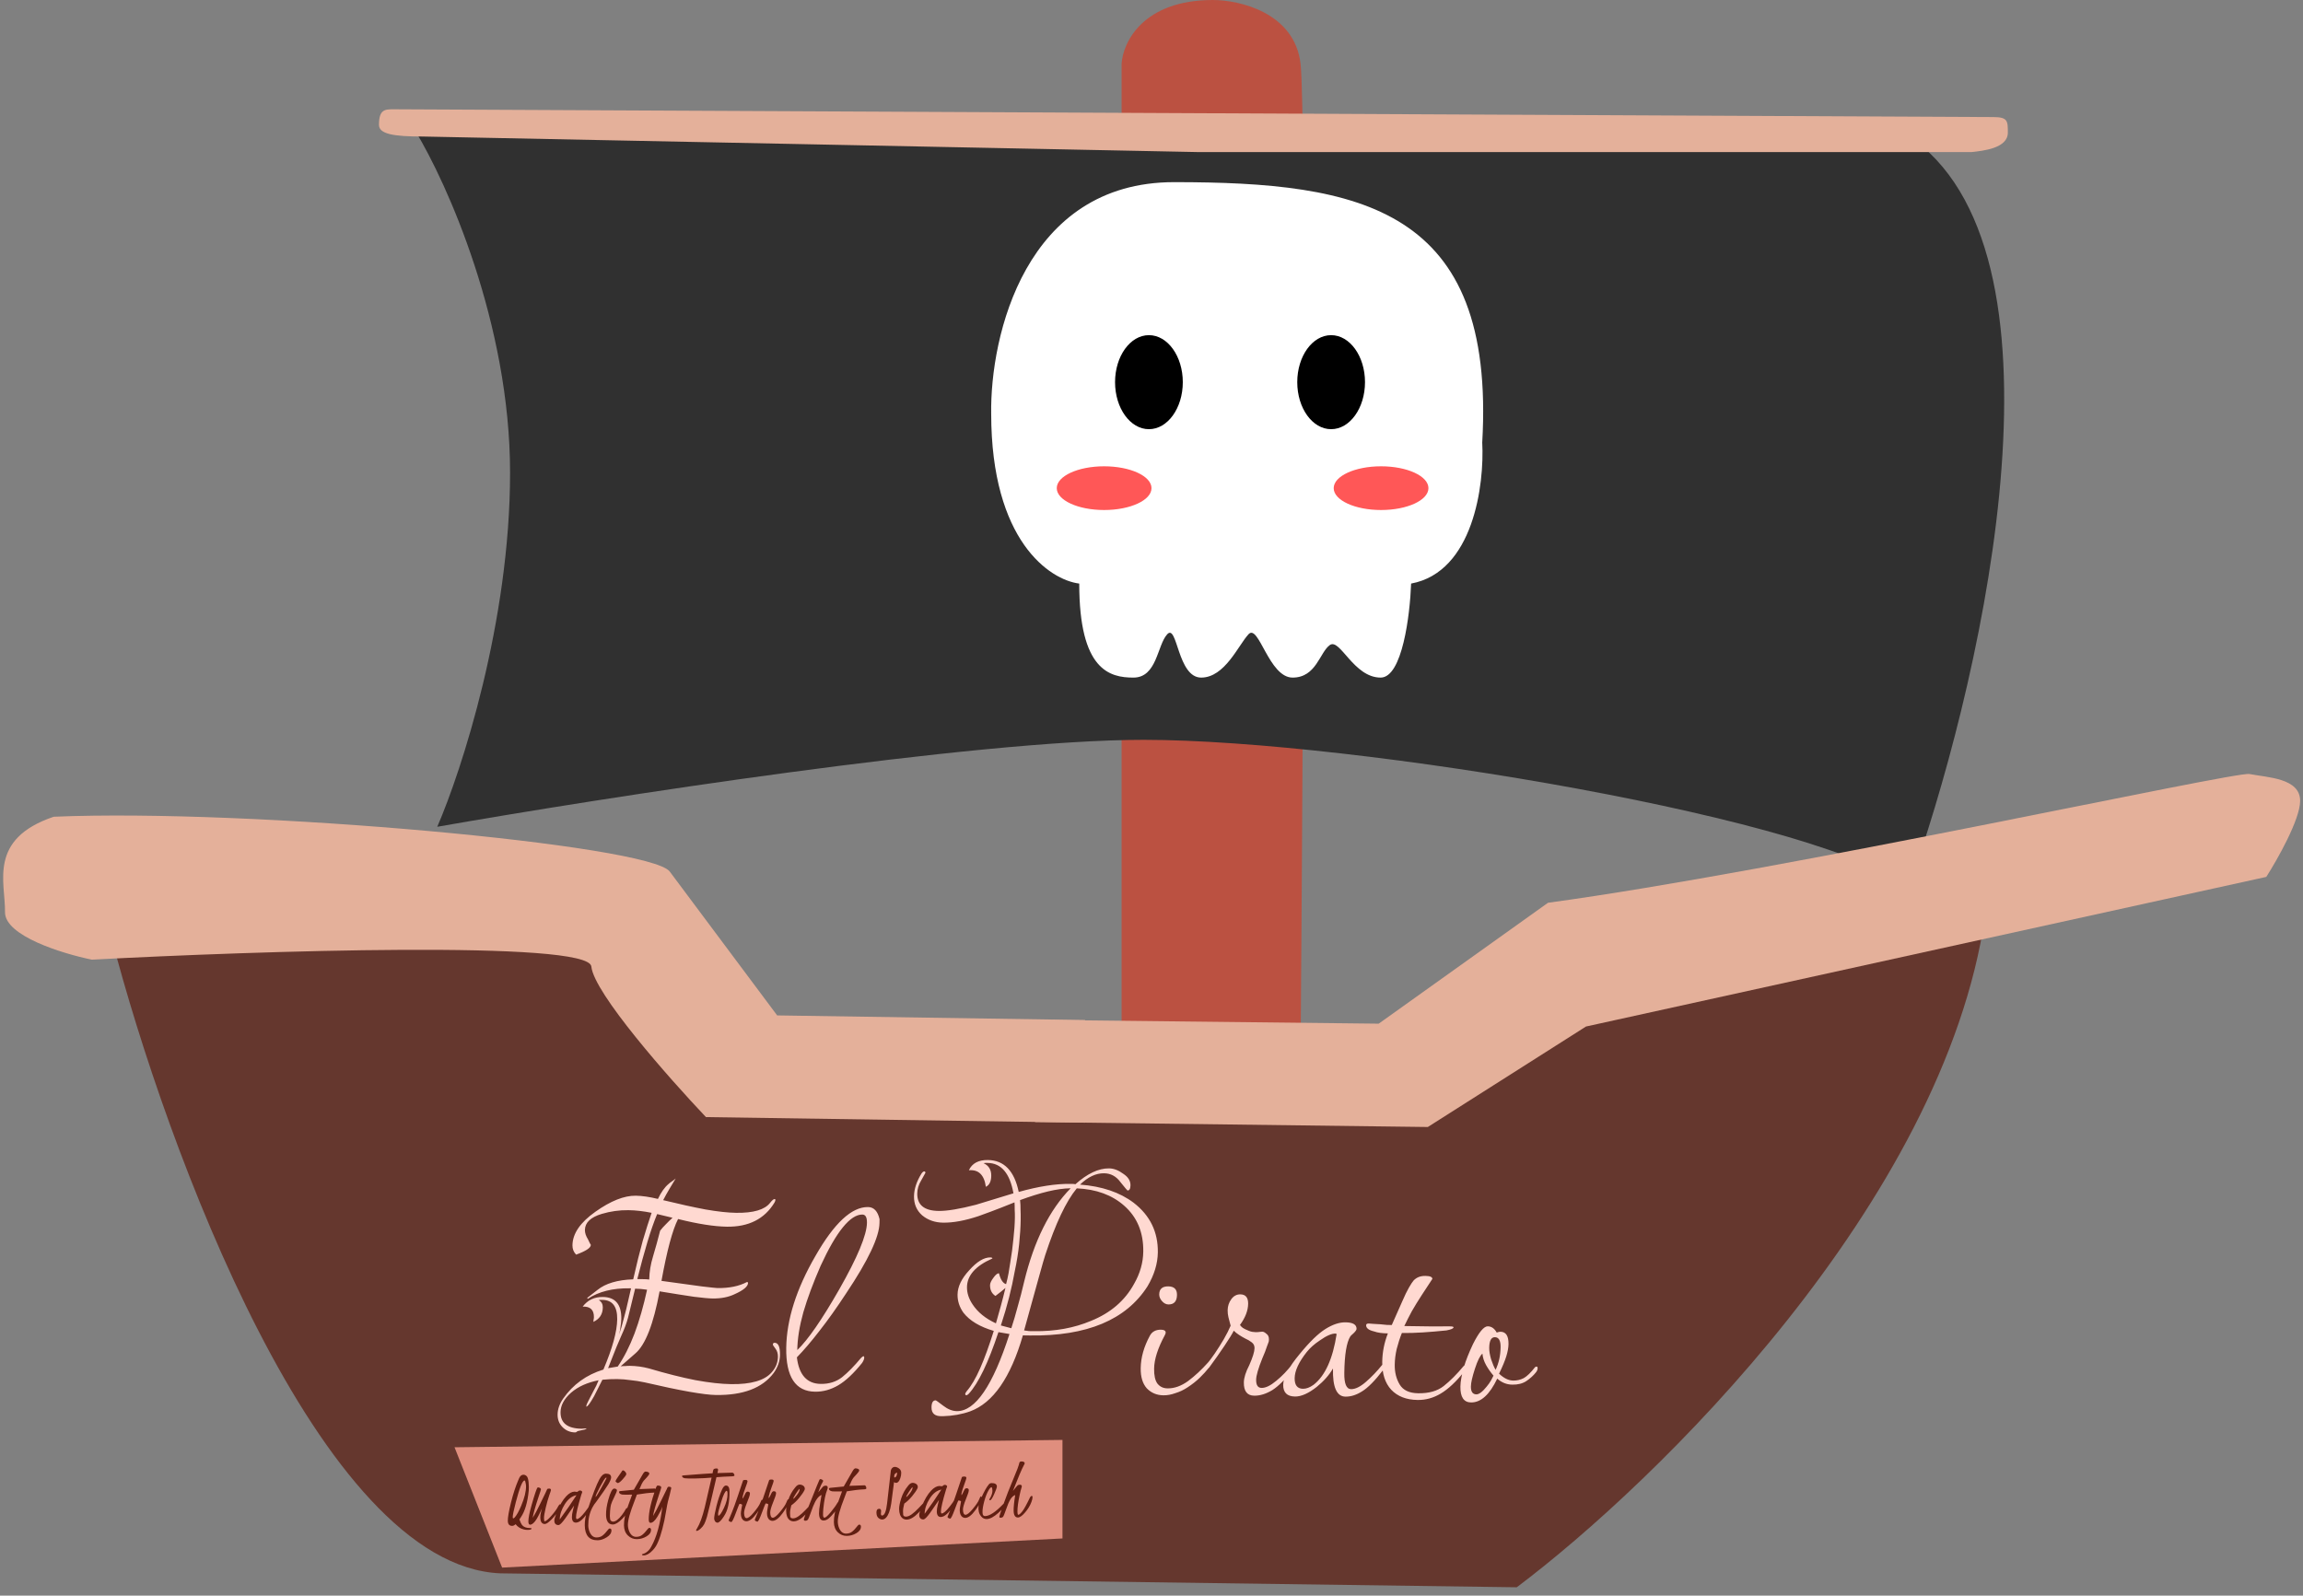 <svg width="316" height="219" viewBox="0 0 316 219" fill="none" xmlns="http://www.w3.org/2000/svg">
<rect x="0" y="0" width="316" height="219" fill="#808080" stroke="none"/>
<g clip-path="url(#clip0_11_64)">
<path d="M178.454 8.764C177.652 1.753 170.101 0 166.426 0C156.803 0 154.064 5.842 153.897 8.764V145H178.454C178.788 102.509 179.256 15.775 178.454 8.764Z" fill="#BB5141"/>
<path d="M69.988 64.885C69.988 44.426 61.329 25.104 57 18L263.811 20.131C284.992 38.203 271.305 95.574 261.813 122C251.822 112.623 185.883 101.541 156.909 101.541C133.73 101.541 82.643 109.497 59.997 113.475C63.328 105.803 69.988 85.344 69.988 64.885Z" fill="#303030"/>
<path d="M136.004 56.766C136.004 74.238 144.058 79.599 148.085 80.095C148.085 92.007 152.267 93 155.52 93C158.772 93 158.772 88.533 160.166 87.044C161.56 85.555 161.56 93 164.813 93C168.066 93 169.924 88.533 171.318 87.044C172.712 85.555 174.106 93 177.359 93C180.612 93 181.076 89.526 182.47 88.533C183.864 87.54 185.723 93 189.44 93C192.414 93 193.468 84.397 193.622 80.095C202.172 78.507 203.69 66.528 203.381 60.737C205.239 28.474 186.652 25 161.096 25C140.65 25 135.849 46.178 136.004 56.766Z" fill="white"/>
<ellipse cx="157.647" cy="52.453" rx="4.647" ry="6.453" fill="black"/>
<ellipse cx="182.647" cy="52.453" rx="4.647" ry="6.453" fill="black"/>
<path d="M273.5 16.068L54 15C52.833 15 52 15 52 17.136C52 18.397 54 18.739 58 18.739L164.5 20.875H270.5C272.167 20.697 275.5 20.341 275.5 18.205C275.5 16.602 275.5 16.068 273.5 16.068Z" fill="#E4B09A"/>
<ellipse cx="151.5" cy="67" rx="6.5" ry="3" fill="#FF5757"/>
<ellipse cx="189.5" cy="67" rx="6.5" ry="3" fill="#FF5757"/>
<path d="M68.63 215.94C43.842 214.848 22.762 157.376 15.321 128.776L82.347 127.347L86.211 137.265C88.487 146.315 99.722 148.724 105.054 148.797L198.546 150.08L220.269 133.938L272.387 125.728C266.646 165.107 227.148 203.554 208.116 217.854L68.63 215.94Z" fill="#65372E"/>
<path d="M78.916 196.599C78.223 196.59 77.639 196.342 77.166 195.855C76.719 195.396 76.5 194.819 76.51 194.126C76.519 193.406 76.769 192.69 77.259 191.976C78.62 190.021 80.465 188.687 82.795 187.972C84.035 185.055 84.666 182.757 84.689 181.077C84.714 179.317 84.032 178.428 82.646 178.409C82.566 178.408 82.486 178.407 82.406 178.406C82.326 178.404 82.246 178.417 82.165 178.442C82.536 178.661 82.718 178.997 82.712 179.45C82.699 180.383 82.263 181.044 81.404 181.432C81.432 181.326 81.447 181.219 81.449 181.113C81.477 181.006 81.492 180.9 81.493 180.793C81.507 179.78 80.994 179.293 79.953 179.332C80.632 178.435 81.558 177.994 82.731 178.01C84.438 178.033 85.278 179.032 85.251 181.005C85.246 181.298 85.215 181.631 85.157 182.004C85.125 182.377 85.053 182.762 84.941 183.161C85.163 182.55 85.372 181.847 85.57 181.049C85.794 180.252 86.02 179.335 86.248 178.298L86.588 176.823L86.388 176.82C84.068 176.788 82.155 177.269 80.648 178.261L80.569 178.14L81.985 177.04C83.09 176.148 84.724 175.664 86.885 175.587C87.34 173.566 87.777 171.799 88.198 170.284C88.645 168.77 89.05 167.496 89.41 166.461C88.852 166.346 88.306 166.259 87.774 166.198C87.268 166.138 86.749 166.104 86.215 166.097C84.989 166.08 83.773 166.25 82.568 166.607C81.041 167.066 80.271 167.802 80.257 168.815C80.252 169.215 80.393 169.644 80.68 170.101C80.81 170.343 80.9 170.531 80.952 170.665C81.031 170.773 81.07 170.84 81.069 170.867C81.064 171.266 80.391 171.711 79.051 172.199C78.709 171.848 78.541 171.419 78.548 170.912C78.57 169.312 79.618 167.78 81.692 166.315C83.793 164.823 85.643 164.089 87.243 164.111C88.096 164.122 89.107 164.27 90.277 164.552C90.716 163.625 91.206 162.938 91.745 162.492C91.853 162.387 91.988 162.282 92.15 162.178C92.311 162.073 92.5 161.929 92.716 161.745C92.443 162.195 92.156 162.671 91.856 163.174C91.556 163.676 91.269 164.193 90.995 164.722C93.201 165.259 95.142 165.686 96.817 166.002C98.494 166.292 99.892 166.444 101.012 166.46C103.385 166.492 104.938 166.034 105.671 165.084C105.942 164.741 106.145 164.57 106.278 164.572C106.358 164.573 106.397 164.614 106.396 164.694C106.395 164.773 106.354 164.893 106.271 165.052C104.907 167.3 102.732 168.404 99.745 168.363C97.986 168.338 95.75 167.988 93.039 167.31C92.272 168.82 91.513 171.65 90.763 175.8C93.158 176.126 94.995 176.378 96.273 176.556C97.551 176.707 98.27 176.783 98.43 176.785C100.056 176.808 101.407 176.533 102.481 175.961C102.588 175.962 102.641 176.003 102.64 176.083C102.633 176.563 102.026 177.075 100.818 177.618C99.959 178.033 98.943 178.232 97.77 178.216C97.263 178.209 96.411 178.131 95.213 177.981C94.015 177.805 92.445 177.557 90.503 177.237C89.668 181.732 88.562 184.571 87.186 185.752L85.161 187.524C85.375 187.5 85.588 187.49 85.802 187.493C86.015 187.469 86.229 187.459 86.442 187.462C87.322 187.474 88.187 187.592 89.037 187.817C91.401 188.517 93.528 189.053 95.416 189.425C97.305 189.771 98.942 189.954 100.329 189.973C103.049 190.01 104.896 189.475 105.871 188.369C106.44 187.736 106.73 187.02 106.741 186.22C106.747 185.767 106.632 185.392 106.396 185.095C106.161 184.772 106.043 184.597 106.044 184.571C106.046 184.384 106.127 184.292 106.287 184.294C106.794 184.301 107.04 184.851 107.025 185.944C107.013 186.824 106.721 187.66 106.15 188.452C104.602 190.511 101.961 191.515 98.228 191.464C97.428 191.453 96.204 191.303 94.554 191.013C92.931 190.725 90.897 190.297 88.451 189.73C87.786 189.587 87.134 189.485 86.495 189.423C85.883 189.334 85.284 189.286 84.697 189.278C84.03 189.269 83.35 189.3 82.656 189.37C82.381 189.926 82.121 190.443 81.874 190.919C81.654 191.396 81.408 191.846 81.136 192.269C80.808 192.798 80.578 193.062 80.445 193.06L80.445 193.02C80.447 192.86 80.558 192.582 80.777 192.185C80.996 191.734 81.229 191.284 81.475 190.834C81.721 190.411 81.941 189.947 82.135 189.443C80.584 189.742 79.322 190.311 78.351 191.151C77.406 191.992 76.927 192.878 76.914 193.812C76.894 195.305 77.856 196.065 79.803 196.092C79.936 196.093 80.083 196.082 80.243 196.058C80.403 196.06 80.483 196.074 80.483 196.101C80.482 196.154 80.094 196.256 79.319 196.405C79.238 196.43 79.171 196.47 79.117 196.522C79.063 196.575 78.996 196.6 78.916 196.599ZM89.085 175.617L89.085 175.577C89.099 174.564 89.274 173.513 89.609 172.424C89.944 171.308 90.267 170.139 90.577 168.917C90.794 168.626 91.052 168.337 91.349 168.047C91.647 167.731 91.957 167.429 92.281 167.14L90.168 166.631C89.727 167.692 89.283 168.966 88.836 170.453C88.389 171.94 87.925 173.641 87.445 175.554L87.805 175.559C87.992 175.562 88.192 175.565 88.406 175.568C88.619 175.571 88.845 175.587 89.085 175.617ZM83.437 187.781L84.761 187.559C85.631 186.291 86.399 184.781 87.063 183.03C87.727 181.252 88.302 179.247 88.786 177.013C88.227 176.925 87.681 176.878 87.147 176.87L86.173 180.857C85.976 181.602 85.657 182.451 85.218 183.405C84.805 184.332 84.363 185.406 83.893 186.627L83.437 187.781ZM111.839 191.011C109.145 190.974 107.826 188.969 107.881 184.996C107.934 181.103 109.272 176.894 111.894 172.37C114.463 167.871 116.867 165.637 119.107 165.668C119.907 165.679 120.433 166.233 120.684 167.33L120.677 167.85C120.651 169.77 119.127 172.989 116.104 177.508C114.824 179.464 113.614 181.167 112.474 182.619C111.36 184.07 110.317 185.296 109.343 186.296C109.63 188.7 110.72 189.915 112.613 189.941C113.76 189.957 114.737 189.65 115.546 189.021C116.355 188.366 117.221 187.484 118.143 186.377C118.305 186.219 118.413 186.14 118.466 186.141C118.546 186.142 118.585 186.209 118.583 186.343C118.581 186.529 118.484 186.768 118.293 187.059C117.127 188.51 116.033 189.535 115.011 190.134C113.989 190.733 112.932 191.026 111.839 191.011ZM109.397 185.297C110.856 183.903 112.774 181.129 115.151 176.975C117.666 172.556 118.934 169.506 118.957 167.826C118.968 167.08 118.759 166.703 118.333 166.697C116.68 166.675 114.767 169.022 112.596 173.739C111.577 176.072 110.788 178.195 110.228 180.108C109.695 182.02 109.418 183.75 109.397 185.297ZM129.278 194.37C128.291 194.41 127.803 194.003 127.815 193.15C127.824 192.51 128.015 192.193 128.388 192.198C128.442 192.199 128.785 192.443 129.418 192.932C130.052 193.421 130.675 193.669 131.288 193.678C133.821 193.713 136.23 190.185 138.514 183.096L136.997 182.835C135.606 187.03 134.248 189.851 132.921 191.3C132.786 191.432 132.678 191.497 132.598 191.496C132.492 191.494 132.439 191.427 132.441 191.293C132.442 191.24 132.51 191.121 132.646 190.936C133.269 190.225 133.883 189.18 134.489 187.801C135.095 186.423 135.718 184.711 136.36 182.666C134.447 182.107 133.059 181.274 132.194 180.169C131.644 179.388 131.376 178.558 131.388 177.678C131.403 176.584 131.938 175.472 132.994 174.339C134.05 173.154 135.018 172.567 135.898 172.579C136.058 172.581 136.151 172.623 136.176 172.703L136.136 172.742C133.855 173.751 132.704 175.056 132.682 176.655C132.671 177.455 132.927 178.246 133.449 179.026C134.155 180.103 135.223 180.971 136.654 181.63C136.878 180.833 137.103 180.036 137.327 179.239C137.552 178.416 137.763 177.592 137.961 176.768C137.637 177.057 137.178 177.424 136.586 177.869C136.083 177.542 135.837 177.045 135.846 176.379C135.85 176.112 136.001 175.781 136.3 175.385C136.599 174.962 136.855 174.752 137.068 174.755C137.296 175.639 137.623 176.136 138.048 176.249C138.189 175.718 138.302 175.212 138.389 174.733C138.476 174.228 138.549 173.776 138.607 173.376C138.811 172.179 138.959 171.061 139.054 170.022C139.174 168.984 139.241 168.011 139.254 167.105C139.259 166.731 139.25 166.371 139.228 166.024C139.233 165.678 139.224 165.344 139.202 165.024C137.861 165.565 136.775 165.991 135.944 166.299C135.113 166.608 134.55 166.813 134.256 166.916C132.407 167.531 130.79 167.829 129.403 167.81C128.283 167.794 127.328 167.461 126.536 166.81C125.772 166.133 125.398 165.261 125.412 164.194C125.426 163.181 125.774 162.133 126.455 161.048C126.591 160.864 126.713 160.772 126.819 160.773C126.926 160.775 126.978 160.842 126.977 160.976C126.977 160.976 126.785 161.32 126.402 162.008C126.048 162.59 125.866 163.187 125.858 163.8C125.836 165.374 126.812 166.174 128.785 166.201C129.958 166.217 131.669 165.934 133.917 165.351L139.059 163.782C138.564 161.028 137.383 159.638 135.516 159.613C135.409 159.611 135.316 159.61 135.236 159.609C135.156 159.608 135.063 159.62 134.956 159.645C135.671 159.975 136.023 160.553 136.012 161.38C136.001 162.153 135.754 162.656 135.271 162.89C135.053 161.26 134.277 160.502 132.942 160.617C133.382 159.663 134.255 159.195 135.562 159.213C137.775 159.244 139.181 160.703 139.782 163.592C142.513 162.829 144.864 162.461 146.838 162.488C146.971 162.49 147.091 162.492 147.198 162.493C147.331 162.495 147.451 162.51 147.557 162.538C149.204 161.067 150.747 160.342 152.187 160.361C152.827 160.37 153.477 160.619 154.137 161.108C154.798 161.544 155.124 162.069 155.116 162.682C155.109 163.162 154.973 163.4 154.706 163.396C154.679 163.396 154.351 163.005 153.722 162.223C153.146 161.441 152.405 161.045 151.498 161.032C150.378 161.017 149.278 161.535 148.196 162.587C151.207 162.815 153.662 163.649 155.563 165.088C157.806 166.826 158.908 169.095 158.87 171.894C158.848 173.441 158.374 174.994 157.446 176.555C154.502 181.155 149.124 183.402 141.312 183.294L140.352 183.281C138.672 189.072 136.264 192.546 133.128 193.703C131.976 194.114 130.732 194.337 129.398 194.372L129.278 194.37ZM138.765 182.299C139.071 181.37 139.365 180.374 139.646 179.311C139.954 178.249 140.25 177.106 140.533 175.883C141.89 170.301 144.015 166.037 146.909 163.089C145.976 163.103 144.934 163.249 143.783 163.526C142.633 163.804 141.36 164.2 139.966 164.714C140.014 165.142 140.035 165.569 140.029 165.995C140.05 166.422 140.057 166.889 140.05 167.396C140.036 168.409 139.967 169.515 139.844 170.713C139.721 171.912 139.517 173.175 139.232 174.505C139.03 175.649 138.773 176.832 138.463 178.055C138.153 179.277 137.775 180.566 137.33 181.92L138.765 182.299ZM141.92 182.703C144.773 182.742 147.366 182.271 149.7 181.289C152.382 180.206 154.352 178.513 155.61 176.21C156.43 174.781 156.85 173.307 156.871 171.787C156.907 169.147 156.029 167.042 154.237 165.47C152.577 164.007 150.415 163.217 147.749 163.101C146.285 164.868 144.843 167.915 143.423 172.242C143.312 172.561 143.018 173.584 142.541 175.311C142.064 177.037 141.391 179.468 140.521 182.603C140.761 182.633 140.987 182.663 141.2 182.693C141.44 182.696 141.68 182.699 141.92 182.703ZM160.319 179.035C159.999 179.03 159.708 178.88 159.445 178.583C159.183 178.286 159.054 177.977 159.058 177.657C159.068 176.911 159.487 176.543 160.313 176.555C161.113 176.566 161.508 176.958 161.497 177.731C161.485 178.611 161.093 179.045 160.319 179.035ZM159.628 191.507C158.722 191.494 157.966 191.177 157.361 190.555C156.783 189.907 156.502 188.983 156.519 187.784C156.539 186.317 156.96 184.829 157.78 183.32C158.081 182.764 158.592 182.491 159.312 182.501C159.738 182.507 159.95 182.643 159.946 182.91C159.945 182.99 159.903 183.11 159.821 183.268C158.863 185.042 158.376 186.569 158.358 187.849C158.345 188.782 158.496 189.464 158.81 189.895C159.151 190.327 159.615 190.546 160.201 190.554C161.134 190.567 162.072 190.233 163.015 189.553C163.958 188.846 164.877 187.992 165.771 186.99C165.852 186.858 165.973 186.793 166.133 186.795C166.24 186.797 166.293 186.851 166.291 186.958C166.29 187.038 166.235 187.157 166.126 187.315C166.044 187.448 165.963 187.58 165.881 187.712C165.528 188.161 165.108 188.621 164.622 189.095C164.135 189.568 163.569 190.014 162.923 190.432C162.412 190.771 161.862 191.03 161.272 191.209C160.709 191.415 160.161 191.514 159.628 191.507ZM172.087 191.558C171.127 191.544 170.656 190.938 170.672 189.738C170.681 189.098 170.932 188.301 171.425 187.348C171.893 186.288 172.13 185.518 172.137 185.038C172.142 184.691 172.012 184.422 171.748 184.232C171.51 184.042 171.206 183.865 170.835 183.7C170.57 183.563 170.292 183.399 170.002 183.208C169.711 183.017 169.474 182.828 169.289 182.638C169.097 183.036 168.675 183.723 168.021 184.701C167.368 185.679 166.66 186.683 165.9 187.712C165.791 187.844 165.683 187.909 165.577 187.908C165.47 187.906 165.418 187.812 165.421 187.626C165.423 187.439 165.533 187.241 165.749 187.03C165.966 186.766 166.278 186.344 166.686 185.763C167.095 185.155 167.504 184.507 167.913 183.82C168.323 183.105 168.638 182.483 168.859 181.952C168.732 181.497 168.63 181.109 168.555 180.788C168.479 180.467 168.444 180.146 168.448 179.826C168.456 179.267 168.623 178.762 168.949 178.313C169.275 177.864 169.691 177.643 170.198 177.65C170.918 177.66 171.272 178.092 171.26 178.945C171.248 179.878 170.874 180.847 170.14 181.85C170.245 182.011 170.376 182.146 170.535 182.255C170.693 182.364 170.945 182.488 171.29 182.626C171.475 182.708 171.648 182.764 171.808 182.793C171.994 182.822 172.154 182.838 172.287 182.839C172.5 182.842 172.674 182.831 172.808 182.807C172.968 182.782 173.101 182.771 173.208 182.772C173.368 182.774 173.553 182.87 173.764 183.06C174.002 183.223 174.118 183.478 174.114 183.825C174.111 184.011 174.096 184.131 174.069 184.184C174.041 184.237 173.958 184.463 173.819 184.861C173.708 185.233 173.5 185.763 173.198 186.452C172.645 187.831 172.365 188.801 172.358 189.361C172.347 190.108 172.595 190.484 173.102 190.491C173.662 190.499 174.333 190.175 175.116 189.519C175.925 188.863 176.669 188.087 177.348 187.189C177.429 187.11 177.496 187.071 177.549 187.072C177.656 187.074 177.708 187.168 177.706 187.354C177.703 187.541 177.634 187.713 177.498 187.871C176.412 189.27 175.439 190.243 174.578 190.792C173.718 191.313 172.887 191.569 172.087 191.558ZM177.689 191.674C176.596 191.659 176.056 191.119 176.071 190.052C176.085 189.039 176.837 187.636 178.329 185.843C179.685 184.181 180.861 183.037 181.856 182.411C182.852 181.784 183.776 181.477 184.629 181.489C185.642 181.503 186.145 181.803 186.137 182.389C186.135 182.523 185.999 182.721 185.729 182.984C185.459 183.22 185.31 183.365 185.283 183.418C184.765 184.237 184.488 185.914 184.454 188.447C184.434 189.913 184.743 190.651 185.383 190.66C185.97 190.668 186.655 190.331 187.437 189.648C188.22 188.965 188.951 188.202 189.629 187.358C189.71 187.279 189.777 187.24 189.831 187.241C189.937 187.242 189.99 187.309 189.988 187.443C189.987 187.496 189.959 187.589 189.904 187.722C189.876 187.855 189.834 187.961 189.78 188.04C188.666 189.492 187.706 190.465 186.899 190.961C186.119 191.457 185.356 191.7 184.609 191.689C183.409 191.673 182.84 190.385 182.902 187.826C182.383 188.725 181.638 189.568 180.667 190.355C179.535 191.246 178.542 191.686 177.689 191.674ZM178.783 190.609C179.237 190.616 179.719 190.435 180.231 190.069C181.821 188.838 182.88 186.505 183.407 183.072C183.327 183.071 183.274 183.057 183.248 183.03C182.715 183.023 182.004 183.333 181.115 183.961C180.361 184.457 179.754 184.995 179.293 185.576C178.207 186.948 177.657 188.14 177.643 189.154C177.63 190.113 178.01 190.599 178.783 190.609ZM194.509 192.145C192.962 192.124 191.755 191.654 190.888 190.735C190.047 189.817 189.638 188.545 189.66 186.918C189.678 185.585 189.936 184.282 190.434 183.008C189.634 182.998 189.008 182.909 188.557 182.743C187.813 182.572 187.443 182.287 187.449 181.887C187.451 181.727 187.572 181.649 187.812 181.652C187.999 181.655 188.212 181.671 188.451 181.701C188.718 181.705 189.024 181.722 189.371 181.754C189.744 181.786 190.063 181.817 190.33 181.847C190.596 181.851 190.809 181.854 190.969 181.856L192.414 178.595C192.745 177.826 193.047 177.204 193.32 176.728C193.593 176.251 193.811 175.921 193.974 175.736C194.38 175.315 194.916 175.109 195.582 175.118C196.222 175.127 196.54 175.265 196.537 175.532L195.107 177.712C194.589 178.505 194.125 179.259 193.716 179.973C193.332 180.688 192.99 181.363 192.688 181.999C194.341 182.022 195.661 182.04 196.647 182.054C197.634 182.041 198.301 182.036 198.648 182.041L198.968 182.046C199.288 182.05 199.447 182.092 199.446 182.172C199.444 182.332 199.122 182.474 198.48 182.599C197.332 182.716 196.25 182.808 195.236 182.874C194.222 182.94 193.261 182.967 192.354 182.955C192.078 183.644 191.842 184.375 191.644 185.145C191.474 185.89 191.384 186.609 191.375 187.302C191.36 188.342 191.588 189.252 192.057 190.031C192.527 190.811 193.375 191.21 194.601 191.226C196.068 191.247 197.232 190.916 198.095 190.234C198.985 189.526 199.891 188.619 200.813 187.511C200.948 187.353 201.069 187.275 201.176 187.276C201.256 187.277 201.295 187.345 201.293 187.478C201.291 187.665 201.181 187.903 200.963 188.193C199.797 189.644 198.703 190.669 197.681 191.269C196.686 191.868 195.628 192.161 194.509 192.145ZM201.836 192.486C200.849 192.472 200.366 191.746 200.385 190.306C200.39 189.932 200.436 189.52 200.522 189.068C200.609 188.615 200.722 188.137 200.862 187.632C201.141 186.702 201.556 185.655 202.105 184.489C202.928 182.847 203.606 182.029 204.139 182.036C204.646 182.043 205.055 182.329 205.368 182.893C205.582 182.816 205.756 182.779 205.889 182.781C206.636 182.791 207.001 183.356 206.986 184.476C206.979 184.956 206.878 185.514 206.683 186.152C206.487 186.789 206.157 187.585 205.69 188.538C206.348 189.161 206.997 189.476 207.637 189.485C208.144 189.492 208.625 189.379 209.082 189.145C209.539 188.885 210.053 188.385 210.623 187.646C210.677 187.593 210.757 187.568 210.864 187.569C210.944 187.57 210.983 187.651 210.981 187.811C210.978 187.971 210.909 188.143 210.773 188.328C210.421 188.777 209.975 189.184 209.437 189.55C208.925 189.89 208.283 190.054 207.51 190.043C206.736 190.033 206.047 189.757 205.441 189.215C204.397 191.414 203.195 192.505 201.836 192.486ZM205.217 188.012C205.437 187.535 205.604 187.044 205.718 186.539C205.831 186.033 205.892 185.488 205.9 184.901C205.912 183.994 205.652 183.537 205.119 183.53C204.612 183.523 204.352 184.013 204.339 185C204.333 185.426 204.419 185.947 204.597 186.563C204.802 187.179 205.009 187.662 205.217 188.012ZM202.571 191.376C202.944 191.381 203.416 191.027 203.986 190.315C204.23 190.025 204.434 189.735 204.598 189.443C204.762 189.126 204.872 188.914 204.926 188.808C204.533 188.349 204.193 187.864 203.906 187.354C203.62 186.843 203.454 186.321 203.408 185.787C203.084 186.049 202.741 186.738 202.379 187.853C202.017 188.968 201.833 189.779 201.826 190.286C201.816 191.005 202.064 191.369 202.571 191.376Z" fill="#FFD9D1"/>
<path d="M62.367 198.637L145.784 197.629L145.784 211.153L68.897 215.153L62.367 198.637Z" fill="#DF8E7E"/>
<path d="M70.282 209.426C69.887 209.432 69.686 209.198 69.679 208.726C69.672 208.253 69.817 207.419 70.115 206.223C70.413 205.027 70.747 204.002 71.117 203.148C71.192 202.979 71.236 202.879 71.247 202.847C71.391 202.556 71.58 202.409 71.814 202.405C71.97 202.403 72.118 202.465 72.257 202.592C72.395 202.714 72.486 202.998 72.528 203.443C72.57 203.884 72.577 204.261 72.551 204.574C72.392 206.19 72.036 207.406 71.482 208.223L71.396 208.354C71.343 208.44 71.301 208.504 71.27 208.543C71.397 208.908 71.516 209.162 71.628 209.305C71.855 209.587 72.218 209.726 72.718 209.722C72.859 209.72 72.933 209.744 72.942 209.795C72.936 209.912 72.761 209.973 72.418 209.979C72.246 209.981 72.072 209.963 71.895 209.922C71.405 209.805 71.022 209.563 70.747 209.196C70.585 209.347 70.43 209.423 70.282 209.426ZM72.157 203.736C72.108 203.369 72.047 203.189 71.973 203.194C71.684 203.214 71.285 204.206 70.776 206.172C70.493 207.258 70.351 207.944 70.351 208.229C70.355 208.237 70.36 208.268 70.364 208.323C70.373 208.373 70.397 208.398 70.436 208.398C70.487 208.393 70.56 208.337 70.656 208.23C70.921 207.918 71.206 207.399 71.511 206.676C71.967 205.602 72.189 204.696 72.178 203.958C72.177 203.9 72.17 203.826 72.157 203.736ZM73.975 204.171C74.135 204.227 74.219 204.304 74.224 204.401C74.225 204.436 74.199 204.533 74.147 204.69C74.147 204.69 74.076 204.904 73.934 205.332C73.434 206.84 73.154 207.836 73.095 208.322C73.377 207.876 73.715 207.242 74.109 206.419C74.506 205.592 74.747 205.098 74.83 204.937C74.914 204.775 74.976 204.638 75.017 204.524C75.062 204.41 75.104 204.347 75.143 204.334C75.182 204.318 75.254 204.309 75.36 204.308C75.516 204.305 75.595 204.376 75.597 204.521C75.587 204.595 75.507 204.841 75.357 205.257C75.211 205.669 75.053 206.223 74.884 206.917C74.719 207.607 74.639 208.093 74.643 208.374C74.651 208.651 74.681 208.793 74.732 208.8C74.903 208.798 75.208 208.549 75.646 208.054C76.088 207.555 76.409 207.106 76.61 206.708C76.693 206.551 76.774 206.47 76.852 206.464C76.891 206.472 76.913 206.503 76.918 206.557C76.923 206.885 76.711 207.316 76.282 207.85C75.856 208.384 75.489 208.761 75.18 208.981L75.064 209.059C74.932 209.131 74.835 209.168 74.772 209.169L74.673 209.17C74.328 209.117 74.148 208.831 74.132 208.311C74.128 208.054 74.163 207.787 74.237 207.513L74.359 207.036C73.989 207.882 73.677 208.465 73.425 208.785C73.175 209.102 72.948 209.261 72.74 209.265C72.584 209.259 72.504 209.12 72.5 208.846C72.493 208.393 72.641 207.631 72.945 206.56C73.375 205.049 73.648 204.25 73.763 204.162C73.787 204.15 73.814 204.144 73.845 204.143C73.876 204.143 73.919 204.152 73.975 204.171ZM79.101 205.217C78.477 205.332 77.939 205.75 77.485 206.472C77.043 207.175 76.815 207.866 76.802 208.546C77.678 207.352 78.445 206.243 79.101 205.217ZM78.823 204.723L79.17 204.764C79.225 204.764 79.281 204.731 79.338 204.668C79.4 204.605 79.477 204.572 79.571 204.571C79.669 204.569 79.745 204.593 79.801 204.643C79.86 204.693 79.89 204.738 79.891 204.777C79.891 204.812 79.873 204.873 79.835 204.959C79.797 205.046 79.775 205.103 79.767 205.13C79.273 206.767 79.029 207.81 79.036 208.259C79.043 208.415 79.079 208.495 79.145 208.498C79.384 208.494 79.752 208.176 80.25 207.543C80.583 207.12 80.797 206.81 80.892 206.613C80.99 206.416 81.069 206.311 81.127 206.299C81.139 206.299 81.149 206.297 81.157 206.293C81.227 206.299 81.265 206.34 81.27 206.414C81.272 206.554 81.115 206.873 80.798 207.37C80.123 208.436 79.534 208.972 79.03 208.98C78.667 208.986 78.481 208.735 78.473 208.227C78.469 207.985 78.514 207.683 78.606 207.322C78.698 206.958 78.753 206.73 78.771 206.64C78.683 206.759 78.389 207.189 77.888 207.931C77.388 208.673 77.028 209.112 76.807 209.249C76.737 209.289 76.677 209.311 76.626 209.316C76.404 209.319 76.24 209.234 76.136 209.06C76.088 208.975 76.063 208.852 76.06 208.692C76.054 208.528 76.167 208.151 76.4 207.561C76.776 206.61 77.208 205.875 77.696 205.356C78.081 204.951 78.457 204.74 78.823 204.723ZM80.718 209.382C80.723 209.698 80.79 210.002 80.919 210.293C81.138 210.782 81.454 211.023 81.868 211.016C82.192 211.011 82.463 210.923 82.679 210.752C82.899 210.585 83.156 210.309 83.451 209.926C83.543 209.803 83.64 209.76 83.742 209.798C83.844 209.832 83.896 209.911 83.898 210.036C83.904 210.403 83.69 210.721 83.257 210.989C82.827 211.258 82.415 211.395 82.021 211.401C80.853 211.419 80.258 210.737 80.237 209.354C80.228 208.749 80.331 208.116 80.547 207.456L80.603 207.286C81.302 205.181 81.846 203.768 82.237 203.047C82.511 202.527 82.811 202.265 83.139 202.259C83.604 202.256 83.843 202.421 83.856 202.752C83.859 202.959 83.726 203.29 83.455 203.743C83.185 204.193 82.64 204.98 81.822 206.106C81.615 206.348 81.431 206.62 81.272 206.924C80.889 207.672 80.704 208.491 80.718 209.382ZM81.735 205.451C81.794 205.447 82.057 205.021 82.524 204.174C82.996 203.322 83.229 202.883 83.225 202.856C83.22 202.825 83.205 202.809 83.177 202.81C83.15 202.806 83.132 202.809 83.125 202.816C82.997 202.897 82.73 203.317 82.324 204.077C81.921 204.833 81.721 205.282 81.723 205.422C81.723 205.434 81.728 205.444 81.735 205.451ZM84.753 203.553C84.734 203.546 84.684 203.515 84.605 203.462C84.511 203.397 84.463 203.349 84.463 203.317C84.461 203.212 84.604 202.962 84.891 202.566C85.177 202.171 85.34 201.934 85.378 201.856C85.474 201.757 85.609 201.803 85.784 201.996C85.923 202.158 85.968 202.29 85.919 202.392C85.893 202.494 85.731 202.712 85.431 203.045C85.132 203.377 84.906 203.547 84.753 203.553ZM86.21 207.211C86.072 207.619 85.791 208.038 85.368 208.466C84.868 208.974 84.446 209.23 84.103 209.236C83.638 209.243 83.343 208.984 83.218 208.458C83.18 208.299 83.16 208.125 83.157 207.938C83.144 207.332 83.248 206.629 83.47 205.829C83.747 204.817 84.017 204.309 84.279 204.305C84.407 204.303 84.502 204.332 84.561 204.394C84.625 204.452 84.656 204.494 84.657 204.521C84.659 204.646 84.537 204.957 84.29 205.453C84.044 205.945 83.891 206.303 83.832 206.527C83.777 206.746 83.737 207.034 83.711 207.39C83.689 207.742 83.679 207.969 83.68 208.07C83.686 208.414 83.73 208.628 83.813 208.713C83.901 208.797 84.005 208.841 84.126 208.843C84.47 208.837 84.875 208.532 85.342 207.927C85.568 207.631 85.744 207.359 85.869 207.111C85.926 207.016 85.986 206.968 86.048 206.967C86.154 206.981 86.213 207.033 86.227 207.123C86.227 207.134 86.221 207.164 86.21 207.211ZM87.743 204.38L89.846 204.301C89.889 204.3 89.936 204.338 89.988 204.416C90.04 204.489 90.069 204.59 90.075 204.719C90.072 204.805 89.962 204.852 89.743 204.859C89.095 204.885 88.311 204.975 87.391 205.13C87.328 205.322 87.225 205.599 87.082 205.961C86.454 207.549 86.145 208.661 86.155 209.298C86.16 209.614 86.225 209.918 86.35 210.209C86.569 210.698 86.887 210.939 87.305 210.933C87.629 210.928 87.899 210.839 88.116 210.668C88.336 210.501 88.593 210.225 88.888 209.842C88.98 209.719 89.077 209.675 89.179 209.708C89.277 209.75 89.327 209.833 89.329 209.958C89.335 210.317 89.132 210.619 88.722 210.864C88.312 211.112 87.868 211.24 87.392 211.248C86.919 211.255 86.507 211.087 86.154 210.745C85.805 210.403 85.626 209.943 85.617 209.365C85.611 208.978 85.653 208.563 85.744 208.12C85.835 207.678 86.004 207.126 86.252 206.466C86.499 205.802 86.66 205.36 86.735 205.14C85.927 205.152 85.475 205.15 85.381 205.131C85.091 205.073 84.943 204.953 84.936 204.769C84.939 204.711 84.984 204.673 85.069 204.656L86.971 204.468L88.192 202.34C88.333 202.095 88.462 201.972 88.579 201.97C88.626 201.97 88.681 201.977 88.743 201.991C88.975 202.039 89.091 202.121 89.093 202.238C89.095 202.351 88.98 202.529 88.75 202.771C88.519 203.012 88.377 203.167 88.323 203.234C88.143 203.464 87.95 203.846 87.743 204.38ZM91.758 204.054C91.977 204.051 92.093 204.112 92.107 204.237C92.107 204.276 92.038 204.574 91.898 205.13C91.898 205.13 91.811 205.462 91.638 206.125C91.582 206.348 91.512 206.719 91.426 207.236C91.344 207.749 91.258 208.219 91.167 208.646C90.802 210.347 90.409 211.543 89.986 212.233C89.86 212.438 89.703 212.636 89.514 212.826C89.095 213.255 88.704 213.472 88.341 213.477C88.169 213.48 88.082 213.44 88.081 213.358C88.084 213.327 88.139 213.297 88.244 213.268C88.349 213.243 88.463 213.194 88.587 213.122C88.935 212.906 89.198 212.613 89.376 212.243C90.091 210.977 90.594 209.157 90.886 206.781C90.778 207.13 90.553 207.589 90.21 208.157C89.871 208.721 89.553 209.005 89.256 209.01C89.096 209.012 89.015 208.853 89.014 208.533C89.011 207.529 89.332 206.108 89.98 204.269C90.006 204.195 90.031 204.132 90.053 204.081C90.11 203.955 90.171 203.891 90.238 203.89C90.308 203.889 90.369 203.894 90.42 203.905C90.623 203.945 90.728 204.025 90.734 204.146C90.734 204.174 90.709 204.27 90.656 204.435L90.382 205.277C89.946 206.604 89.686 207.534 89.605 208.067C89.864 207.656 90.219 206.987 90.67 206.058C91.124 205.129 91.37 204.627 91.408 204.552C91.454 204.477 91.488 204.408 91.51 204.345L91.555 204.222C91.601 204.112 91.668 204.056 91.758 204.054ZM97.777 202.209L97.777 202.203C97.792 202.137 97.81 202.035 97.831 201.898C97.856 201.761 97.898 201.668 97.956 201.621C98.017 201.573 98.148 201.547 98.347 201.544C98.46 201.55 98.52 201.606 98.525 201.711C98.526 201.754 98.525 201.789 98.521 201.817L98.439 202.181C98.95 202.162 99.622 202.142 100.454 202.121C100.583 202.119 100.682 202.202 100.751 202.368C100.771 202.419 100.781 202.464 100.782 202.503C100.779 202.585 100.624 202.628 100.315 202.633C99.628 202.655 98.959 202.693 98.307 202.746C97.575 205.926 97.14 207.739 97.002 208.187C96.868 208.634 96.743 208.968 96.625 209.189C96.507 209.413 96.339 209.623 96.119 209.818C95.903 210.013 95.727 210.113 95.59 210.119C95.54 210.112 95.514 210.085 95.513 210.038C95.512 209.991 95.556 209.903 95.644 209.772C96.032 209.141 96.385 208.177 96.701 206.879L97.64 202.803C96.938 202.869 96.206 202.907 95.444 202.919C94.682 202.931 94.204 202.923 94.008 202.895C93.812 202.866 93.68 202.798 93.612 202.69C93.592 202.659 93.582 202.63 93.582 202.602C93.581 202.544 93.639 202.51 93.756 202.5C93.76 202.5 93.764 202.5 93.767 202.5L96.425 202.295C96.874 202.26 97.324 202.232 97.777 202.209ZM99.701 204.612C99.506 204.646 99.262 205.138 98.968 206.088C98.674 207.038 98.528 207.599 98.531 207.771C98.534 207.942 98.551 208.028 98.582 208.028C98.746 208.025 98.996 207.67 99.333 206.961C99.67 206.249 99.834 205.6 99.825 205.014C99.82 204.748 99.779 204.614 99.701 204.612ZM99.596 203.886C99.706 203.885 99.8 203.915 99.879 203.976C100.017 204.091 100.089 204.316 100.094 204.652C100.118 206.187 99.862 207.342 99.328 208.116L99.247 208.24C98.915 208.737 98.646 208.988 98.439 208.991C98.184 208.967 98.035 208.784 97.991 208.441C97.986 208.156 98.092 207.576 98.309 206.702C98.53 205.827 98.786 205.069 99.077 204.428C99.244 204.074 99.417 203.893 99.596 203.886ZM102.901 204.99L102.89 205.066L102.88 205.137C102.881 205.23 102.75 205.608 102.487 206.268C102.22 206.928 102.09 207.395 102.098 207.669C102.113 208.133 102.23 208.366 102.449 208.366C102.668 208.363 102.984 208.114 103.398 207.619C103.897 207.026 104.201 206.579 104.31 206.281C104.418 205.986 104.504 205.838 104.566 205.837C104.617 205.84 104.645 205.895 104.651 206C104.652 206.102 104.642 206.18 104.619 206.235L104.563 206.394C104.402 206.826 104.145 207.278 103.793 207.748C103.284 208.439 102.827 208.788 102.42 208.795C102.291 208.797 102.174 208.765 102.067 208.7C101.799 208.537 101.661 208.222 101.654 207.758C101.652 207.605 101.681 207.37 101.743 207.053C101.808 206.735 101.839 206.565 101.835 206.542C101.834 206.514 101.799 206.486 101.728 206.455C101.586 206.395 101.492 206.389 101.446 206.436C101.408 206.492 101.241 206.916 100.944 207.71C100.652 208.504 100.449 208.901 100.336 208.903C100.301 208.904 100.234 208.881 100.136 208.836C100.033 208.79 99.981 208.727 99.98 208.645C99.98 208.629 100.029 208.509 100.127 208.285L100.438 207.536C100.656 207.009 100.911 206.308 101.202 205.432L101.947 203.217C101.966 203.162 102.028 203.132 102.134 203.127L102.286 203.118C102.473 203.115 102.568 203.182 102.57 203.319C102.571 203.385 102.474 203.68 102.279 204.203C102.084 204.725 101.959 205.127 101.905 205.41L101.89 205.586C101.891 205.636 101.901 205.666 101.921 205.673C101.933 205.669 101.98 205.582 102.063 205.413L102.211 205.112C102.234 205.076 102.257 205.029 102.279 204.97C102.363 204.809 102.463 204.727 102.58 204.725C102.783 204.726 102.89 204.808 102.9 204.972L102.901 204.99ZM106.486 204.935L106.476 205.011L106.465 205.081C106.467 205.175 106.336 205.552 106.072 206.213C105.805 206.873 105.676 207.34 105.684 207.613C105.699 208.078 105.816 208.311 106.034 208.311C106.253 208.308 106.57 208.059 106.984 207.564C107.483 206.97 107.786 206.524 107.895 206.225C108.004 205.931 108.089 205.783 108.152 205.782C108.203 205.785 108.231 205.839 108.236 205.945C108.238 206.046 108.227 206.125 108.205 206.18L108.149 206.339C107.987 206.771 107.731 207.222 107.379 207.693C106.87 208.384 106.412 208.733 106.006 208.739C105.877 208.741 105.759 208.71 105.653 208.645C105.385 208.481 105.247 208.167 105.24 207.702C105.237 207.55 105.267 207.315 105.329 206.998C105.394 206.68 105.425 206.51 105.42 206.486C105.42 206.459 105.384 206.43 105.313 206.4C105.172 206.34 105.078 206.333 105.032 206.381C104.994 206.436 104.826 206.861 104.53 207.655C104.238 208.448 104.035 208.846 103.921 208.848C103.886 208.848 103.819 208.826 103.721 208.78C103.619 208.735 103.567 208.671 103.566 208.589C103.566 208.574 103.614 208.454 103.713 208.23L104.023 207.481C104.242 206.954 104.497 206.253 104.788 205.377L105.533 203.162C105.552 203.107 105.614 203.077 105.719 203.071L105.871 203.063C106.059 203.06 106.154 203.127 106.156 203.264C106.157 203.33 106.06 203.625 105.865 204.147C105.67 204.67 105.545 205.072 105.491 205.354L105.476 205.53C105.477 205.581 105.487 205.61 105.506 205.618C105.518 205.614 105.566 205.527 105.649 205.358L105.797 205.057C105.82 205.021 105.842 204.974 105.865 204.915C105.948 204.753 106.049 204.672 106.166 204.67C106.369 204.671 106.476 204.753 106.486 204.917L106.486 204.935ZM108.842 205.713C108.92 205.7 109.086 205.529 109.338 205.201C109.591 204.873 109.716 204.617 109.713 204.433C109.713 204.406 109.703 204.375 109.683 204.34C109.606 204.42 109.445 204.645 109.201 205.016C108.96 205.387 108.841 205.619 108.842 205.713ZM111.188 206.55C111.38 206.336 111.488 206.297 111.514 206.433C111.515 206.484 111.485 206.569 111.424 206.687C111.238 207.045 110.951 207.426 110.563 207.831C109.948 208.473 109.4 208.798 108.919 208.806C108.693 208.809 108.498 208.748 108.336 208.621C108.032 208.38 107.875 207.954 107.865 207.345C107.86 206.998 107.958 206.508 108.159 205.876C108.364 205.24 108.683 204.662 109.117 204.144C109.308 203.891 109.51 203.763 109.72 203.759C109.822 203.758 109.928 203.778 110.038 203.819C110.297 203.921 110.429 204.088 110.432 204.323C110.433 204.358 110.422 204.415 110.4 204.493C110.245 204.812 109.992 205.181 109.643 205.601C109.294 206.02 108.938 206.356 108.575 206.608C108.457 207.063 108.4 207.417 108.404 207.671C108.408 207.925 108.416 208.087 108.429 208.157C108.467 208.32 108.599 208.4 108.825 208.397C109.052 208.393 109.312 208.286 109.605 208.074C109.899 207.859 110.211 207.577 110.542 207.228C110.872 206.879 111.059 206.683 111.101 206.639C111.147 206.595 111.176 206.565 111.188 206.55ZM115.309 206.293C115.312 206.488 115.095 206.851 114.658 207.381C114.221 207.911 113.892 208.262 113.672 208.433C113.456 208.601 113.236 208.686 113.014 208.69C112.6 208.692 112.388 208.367 112.378 207.715C112.373 207.406 112.428 206.923 112.543 206.265C112.657 205.603 112.718 205.243 112.725 205.184C112.313 205.327 111.925 205.853 111.56 206.761C111.485 206.953 111.365 207.281 111.2 207.745C111.039 208.204 110.924 208.478 110.855 208.565C110.771 208.668 110.658 208.72 110.518 208.722C110.377 208.725 110.304 208.675 110.299 208.573C110.296 208.386 110.899 206.822 112.107 203.881C112.296 203.417 112.405 203.157 112.435 203.102C112.5 202.972 112.638 202.976 112.851 203.113C112.915 203.155 112.947 203.198 112.947 203.241C112.952 203.284 112.924 203.353 112.862 203.447C112.721 203.676 112.597 203.942 112.488 204.244L112.274 204.828L112.458 204.596C112.623 204.387 112.755 204.228 112.855 204.121C112.955 204.01 113.038 203.949 113.104 203.936C113.175 203.919 113.247 203.91 113.321 203.909C113.481 203.918 113.566 204.003 113.577 204.163C113.578 204.241 113.552 204.347 113.5 204.481C113.262 205.051 113.086 205.911 112.971 207.061C112.941 207.39 112.928 207.679 112.932 207.929C112.939 208.175 113.002 208.299 113.119 208.301C113.283 208.299 113.578 208.04 114.004 207.526C114.429 207.007 114.735 206.579 114.921 206.24C114.971 206.157 115.043 206.113 115.136 206.108C115.234 206.13 115.292 206.191 115.309 206.293ZM116.544 203.935L118.647 203.856C118.69 203.855 118.737 203.894 118.789 203.971C118.841 204.044 118.87 204.146 118.876 204.274C118.873 204.36 118.763 204.407 118.544 204.414C117.896 204.44 117.112 204.53 116.193 204.685C116.129 204.877 116.026 205.154 115.883 205.516C115.255 207.104 114.946 208.216 114.956 208.853C114.961 209.169 115.026 209.473 115.152 209.764C115.37 210.253 115.688 210.494 116.106 210.488C116.431 210.483 116.701 210.395 116.917 210.223C117.137 210.056 117.394 209.78 117.689 209.397C117.781 209.274 117.878 209.23 117.98 209.263C118.079 209.305 118.129 209.388 118.131 209.513C118.136 209.872 117.934 210.174 117.523 210.419C117.113 210.668 116.67 210.796 116.193 210.803C115.721 210.81 115.308 210.643 114.955 210.301C114.606 209.958 114.427 209.498 114.418 208.92C114.412 208.533 114.454 208.119 114.545 207.676C114.636 207.233 114.805 206.681 115.053 206.021C115.3 205.357 115.462 204.915 115.536 204.695C114.728 204.708 114.277 204.705 114.183 204.687C113.893 204.629 113.744 204.508 113.737 204.324C113.74 204.266 113.785 204.228 113.871 204.211L115.772 204.023L116.993 201.895C117.134 201.651 117.263 201.528 117.38 201.526C117.427 201.525 117.482 201.532 117.545 201.547C117.776 201.594 117.892 201.676 117.894 201.793C117.896 201.906 117.781 202.084 117.551 202.326C117.32 202.568 117.178 202.722 117.124 202.79C116.944 203.019 116.751 203.401 116.544 203.935ZM120.899 207.367L120.87 207.771C120.872 207.924 120.926 208.003 121.032 208.009C121.364 208.004 121.593 207.446 121.721 206.334L122.232 201.855C122.242 201.777 122.27 201.698 122.316 201.619C122.43 201.43 122.581 201.334 122.769 201.331C122.956 201.328 123.15 201.4 123.352 201.545C123.553 201.69 123.656 201.886 123.66 202.132C123.664 202.374 123.621 202.627 123.531 202.89C123.385 203.31 123.195 203.522 122.961 203.526C122.832 203.528 122.737 203.486 122.677 203.401L122.289 206.349C122.222 206.823 122.121 207.238 121.986 207.596C121.738 208.229 121.427 208.548 121.052 208.554C120.872 208.557 120.695 208.483 120.521 208.334C120.351 208.18 120.263 207.935 120.258 207.599C120.252 207.259 120.379 207.086 120.636 207.078C120.8 207.079 120.888 207.175 120.899 207.367ZM122.715 202.791C122.964 202.76 123.092 202.533 123.097 202.111C123.023 202.12 122.936 202.169 122.836 202.256C122.739 202.34 122.692 202.477 122.695 202.668C122.696 202.711 122.703 202.752 122.715 202.791ZM124.344 205.473C124.422 205.46 124.588 205.29 124.84 204.962C125.093 204.634 125.218 204.378 125.215 204.194C125.215 204.167 125.205 204.136 125.185 204.101C125.108 204.18 124.947 204.405 124.703 204.776C124.462 205.147 124.343 205.38 124.344 205.473ZM126.69 206.31C126.882 206.096 126.99 206.058 127.016 206.194C127.017 206.245 126.987 206.329 126.926 206.447C126.74 206.806 126.453 207.187 126.065 207.592C125.45 208.234 124.902 208.559 124.421 208.566C124.195 208.57 124.001 208.508 123.838 208.382C123.534 208.14 123.377 207.715 123.367 207.106C123.362 206.758 123.46 206.268 123.661 205.636C123.866 205 124.186 204.423 124.619 203.904C124.81 203.651 125.012 203.523 125.223 203.52C125.324 203.519 125.43 203.538 125.54 203.58C125.799 203.681 125.931 203.849 125.934 204.083C125.935 204.119 125.924 204.175 125.902 204.254C125.747 204.573 125.495 204.942 125.145 205.361C124.796 205.781 124.44 206.116 124.077 206.368C123.959 206.823 123.902 207.178 123.906 207.432C123.91 207.685 123.918 207.847 123.931 207.918C123.969 208.081 124.101 208.161 124.327 208.158C124.554 208.154 124.814 208.046 125.107 207.835C125.401 207.619 125.713 207.337 126.044 206.988C126.374 206.639 126.561 206.443 126.603 206.4C126.649 206.356 126.678 206.326 126.69 206.31ZM129.169 204.444C128.546 204.559 128.007 204.977 127.553 205.699C127.111 206.401 126.883 207.093 126.87 207.773C127.747 206.579 128.513 205.47 129.169 204.444ZM128.892 203.95L129.238 203.991C129.293 203.991 129.349 203.958 129.407 203.895C129.468 203.832 129.546 203.799 129.639 203.798C129.737 203.796 129.814 203.82 129.869 203.87C129.928 203.92 129.958 203.965 129.959 204.004C129.96 204.039 129.941 204.1 129.903 204.186C129.866 204.273 129.843 204.33 129.836 204.357C129.341 205.994 129.098 207.037 129.105 207.486C129.111 207.642 129.147 207.722 129.214 207.725C129.452 207.721 129.82 207.403 130.318 206.77C130.652 206.347 130.866 206.037 130.96 205.84C131.059 205.643 131.137 205.538 131.196 205.526C131.207 205.526 131.217 205.524 131.225 205.519C131.295 205.526 131.333 205.567 131.338 205.641C131.34 205.781 131.183 206.1 130.866 206.597C130.191 207.663 129.602 208.199 129.098 208.207C128.735 208.213 128.549 207.961 128.541 207.454C128.538 207.212 128.582 206.91 128.674 206.549C128.766 206.184 128.821 205.957 128.839 205.867C128.751 205.985 128.457 206.416 127.957 207.158C127.456 207.9 127.096 208.339 126.875 208.476C126.806 208.516 126.745 208.538 126.695 208.543C126.472 208.546 126.309 208.461 126.204 208.287C126.156 208.202 126.131 208.079 126.128 207.919C126.122 207.755 126.235 207.378 126.468 206.788C126.844 205.837 127.276 205.102 127.765 204.583C128.149 204.178 128.525 203.967 128.892 203.95ZM132.932 204.526L132.922 204.603L132.911 204.673C132.913 204.767 132.782 205.144 132.518 205.804C132.251 206.465 132.122 206.932 132.13 207.205C132.145 207.67 132.262 207.902 132.48 207.903C132.699 207.899 133.016 207.65 133.43 207.156C133.929 206.562 134.232 206.116 134.341 205.817C134.45 205.522 134.535 205.375 134.598 205.374C134.649 205.377 134.677 205.431 134.683 205.536C134.684 205.638 134.674 205.716 134.651 205.771L134.595 205.93C134.434 206.363 134.177 206.814 133.825 207.284C133.316 207.976 132.858 208.325 132.452 208.331C132.323 208.333 132.205 208.302 132.099 208.237C131.831 208.073 131.693 207.759 131.686 207.294C131.683 207.142 131.713 206.907 131.775 206.589C131.84 206.272 131.871 206.101 131.866 206.078C131.866 206.051 131.83 206.022 131.76 205.992C131.618 205.931 131.524 205.925 131.478 205.973C131.44 206.028 131.272 206.452 130.976 207.246C130.684 208.04 130.481 208.438 130.367 208.439C130.332 208.44 130.266 208.417 130.167 208.372C130.065 208.327 130.013 208.263 130.012 208.181C130.012 208.165 130.061 208.046 130.159 207.821L130.469 207.072C130.688 206.545 130.943 205.844 131.234 204.968L131.979 202.754C131.998 202.699 132.06 202.668 132.165 202.663L132.317 202.655C132.505 202.652 132.6 202.719 132.602 202.855C132.603 202.922 132.506 203.216 132.311 203.739C132.116 204.261 131.991 204.664 131.937 204.946L131.922 205.122C131.923 205.173 131.933 205.202 131.953 205.209C131.964 205.205 132.012 205.119 132.095 204.949L132.243 204.648C132.266 204.613 132.288 204.565 132.311 204.507C132.394 204.345 132.495 204.263 132.612 204.262C132.815 204.262 132.922 204.345 132.932 204.509L132.932 204.526ZM136.029 203.553C136.529 203.545 136.781 203.703 136.786 204.027C136.773 204.195 136.644 204.553 136.399 205.1C136.153 205.643 135.97 205.915 135.849 205.917C135.79 205.906 135.752 205.875 135.736 205.825C135.735 205.794 135.754 205.756 135.793 205.713C135.831 205.669 135.877 205.59 135.93 205.476C136.096 205.13 136.178 204.839 136.174 204.605C136.171 204.371 136.135 204.207 136.067 204.114C135.962 204.12 135.84 204.229 135.703 204.442C135.455 204.841 135.242 205.36 135.065 205.999C134.891 206.639 134.807 207.144 134.813 207.515C134.814 207.589 134.817 207.648 134.821 207.691C134.841 207.956 134.954 208.087 135.161 208.084C135.786 208.074 136.623 207.518 137.673 206.416C137.885 206.198 138.003 206.149 138.028 206.27C138.029 206.336 137.992 206.435 137.916 206.565C137.718 206.904 137.409 207.262 136.989 207.64C136.368 208.2 135.834 208.484 135.384 208.491C135.088 208.491 134.848 208.384 134.665 208.168C134.482 207.956 134.365 207.741 134.315 207.523C134.193 206.997 134.253 206.463 134.495 205.92C134.503 205.904 134.54 205.82 134.608 205.666C135.008 204.742 135.379 204.082 135.72 203.686C135.797 203.603 135.9 203.558 136.029 203.553ZM138.982 204.638C138.985 204.634 139.058 204.543 139.2 204.365C139.342 204.191 139.442 204.072 139.499 204.009L139.609 203.89C139.686 203.814 139.802 203.777 139.959 203.779C140.115 203.777 140.198 203.853 140.208 204.01C140.209 204.052 140.183 204.149 140.131 204.298C140.078 204.447 140.009 204.726 139.921 205.133C139.702 206.121 139.597 206.92 139.606 207.529C139.61 207.775 139.647 207.901 139.718 207.908C139.839 207.906 140.024 207.749 140.273 207.437C140.499 207.156 140.853 206.514 141.333 205.51C141.406 205.38 141.49 205.314 141.588 205.313C141.639 205.324 141.669 205.366 141.678 205.44C141.681 205.635 141.632 205.867 141.53 206.134C141.339 206.649 141.046 207.134 140.65 207.589C140.259 208.044 139.934 208.274 139.677 208.278C139.298 208.28 139.1 207.972 139.082 207.355C139.074 206.848 139.147 206.126 139.301 205.19C139.052 205.276 138.831 205.476 138.636 205.792C138.446 206.107 138.25 206.564 138.048 207.16C137.839 207.777 137.694 208.125 137.613 208.204C137.52 208.276 137.417 208.311 137.304 208.309C137.187 208.311 137.125 208.271 137.12 208.189C137.115 208.107 137.307 207.52 137.697 206.427C138.086 205.335 138.528 204.207 139.021 203.043C139.519 201.879 139.802 201.117 139.871 200.757C139.897 200.647 139.997 200.589 140.173 200.582C140.232 200.581 140.29 200.588 140.349 200.603C140.514 200.643 140.597 200.718 140.599 200.827C140.599 200.866 140.588 200.91 140.566 200.957L140.486 201.099C140.197 201.631 139.696 202.81 138.982 204.638Z" fill="#611F12"/>
<path d="M91.897 119.621C89.146 115.947 34.405 110.954 7.372 112.098C-1.676 115.155 0.744 121.097 0.688 125.186C0.643 128.458 8.615 130.901 12.606 131.713C35.304 130.509 80.789 129.013 81.139 132.653C81.489 136.294 91.77 147.949 96.866 153.322L148.897 154.089L148.897 140L106.637 139.366C102.87 134.315 94.649 123.294 91.897 119.621Z" fill="#E4B09A"/>
<path d="M212.406 123.904L189.176 140.499L144.5 140L142 154L195.914 154.681L217.618 140.89L310.962 120.355C312.496 117.952 315.572 112.51 315.607 109.965C315.651 106.784 311.149 106.722 308.654 106.234C306.658 105.843 244.822 119.501 212.406 123.904Z" fill="#E4B09A"/>
</g>
<defs>
<clipPath id="clip0_11_64">
<rect width="316" height="218.719" fill="white"/>
</clipPath>
</defs>
</svg>
